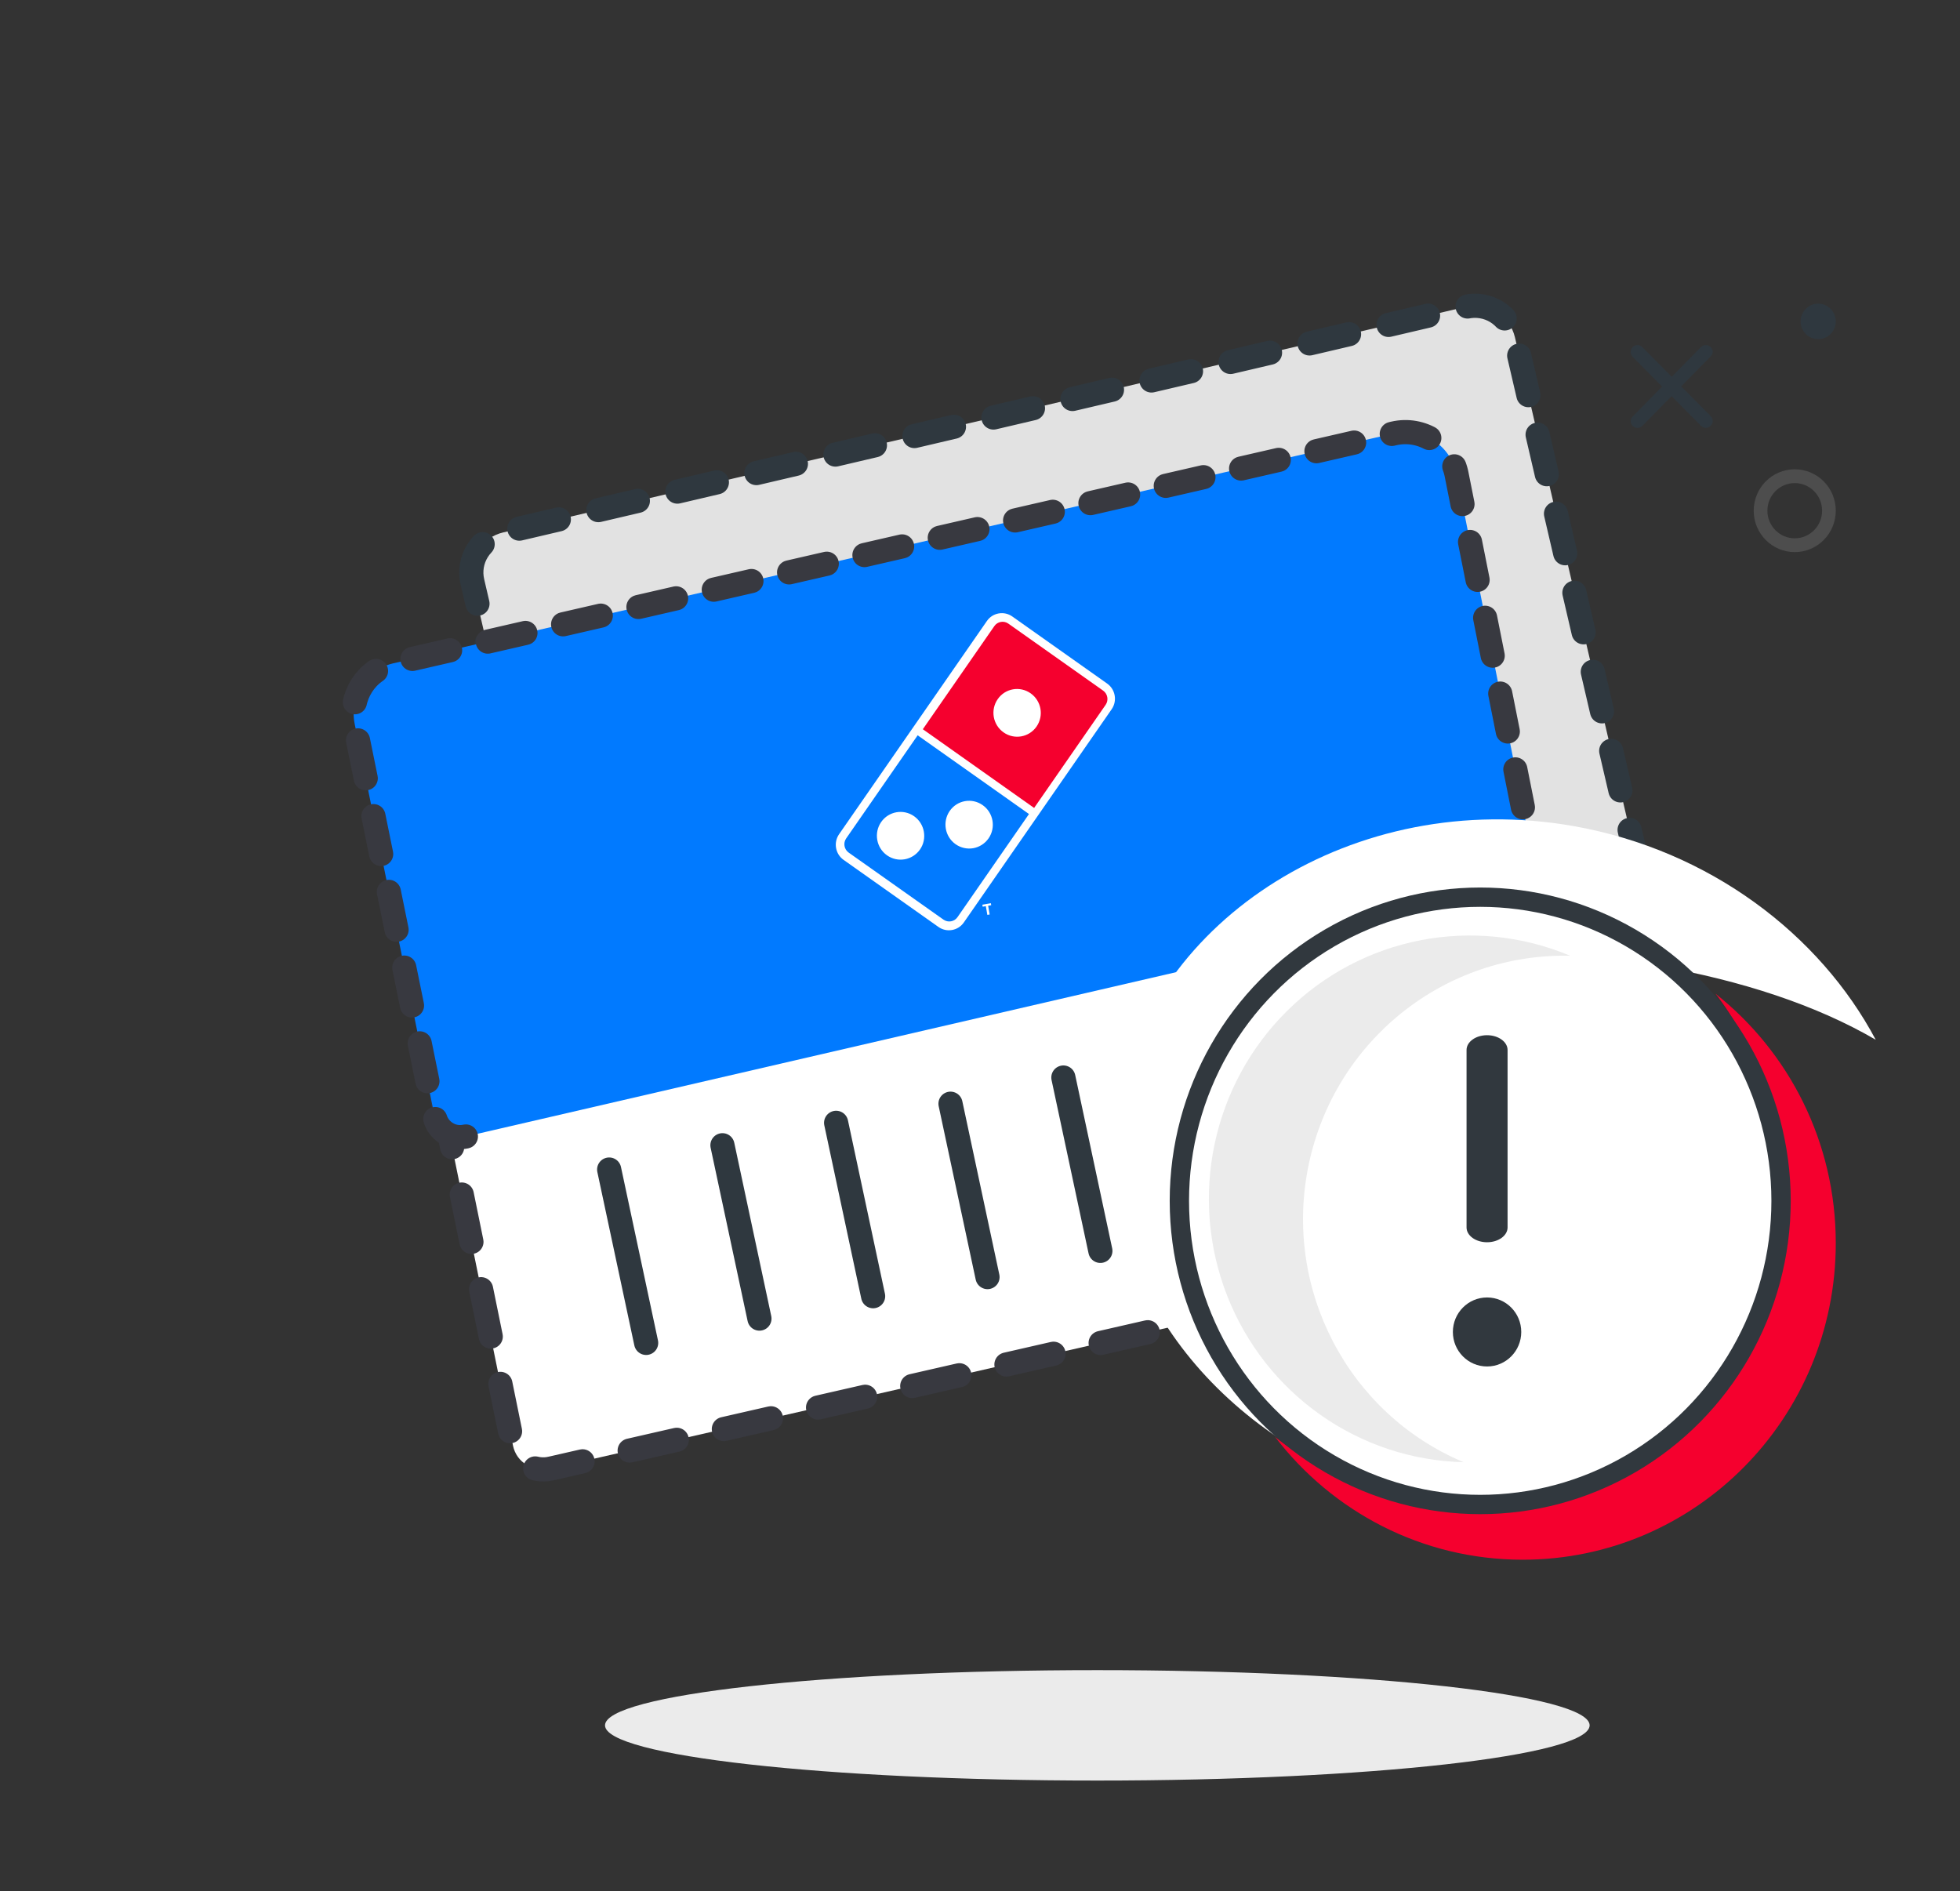 <svg xmlns="http://www.w3.org/2000/svg" viewBox="0 0 142 137">
  <rect x="0" y="0" width="142" height="137" fill="#333333" stroke="none"/>
  <g fill="none" fill-rule="evenodd" transform="translate(26 22)">
    <g transform="rotate(5 223.054 -162.157)">
      <g stroke-linecap="round" stroke-linejoin="round" stroke-width="1.75" transform="rotate(-4 120.474 4.739)">
        <path fill="#E2E2E2" fill-rule="nonzero" stroke="#2F383F" stroke-dasharray="2.94 2.94" d="M25.648,25.429 C25.564,24.646 25.796,23.861 26.293,23.247 C26.79,22.633 27.511,22.24 28.298,22.155 L99.496,14.432 C100.282,14.347 101.07,14.576 101.686,15.069 C102.301,15.562 102.694,16.28 102.777,17.062 L108.654,72.017 C108.809,73.48 107.744,74.795 106.275,74.956 L34.462,82.744 C32.992,82.9 31.676,81.841 31.522,80.378 L25.648,25.429 Z" transform="rotate(-8 67.15 48.587)"/>
        <g transform="rotate(-30 88.198 23.992)">
          <path fill="#FFF" fill-rule="nonzero" stroke="#383940" stroke-dasharray="3.5 3.5" d="M7.775,29.531 L0.098,53.921 C-0.276,55.111 0.453,56.359 1.727,56.71 L74.11,77.649 C74.722,77.817 75.381,77.752 75.942,77.467 C76.315,77.276 76.701,76.83 77.099,76.128 L84.497,53.041"/>
          <path fill="#017AFF" fill-rule="nonzero" stroke="#383940" stroke-dasharray="2.8 2.8" d="M7.972,32.674 C6.977,32.389 6.399,31.344 6.682,30.34 C6.685,30.327 9.596,21.092 15.413,2.635 C16.027,0.688 18.063,-0.415 20.009,0.146 L91.468,20.718 C93.457,21.291 94.609,23.383 94.042,25.39 C94.03,25.432 94.017,25.473 94.004,25.514 L84.692,54.634"/>
          <g stroke="#2F383F" transform="translate(9.667 39.8)">
            <line x1="7.557" x2="1.144" y1=".579" y2="11.706" transform="rotate(-13 4.35 6.143)"/>
            <line x1="15.588" x2="9.176" y1="3.018" y2="14.145" transform="rotate(-13 12.382 8.581)"/>
            <line x1="23.579" x2="17.166" y1="5.591" y2="16.719" transform="rotate(-13 20.372 11.155)"/>
            <line x1="47.642" x2="41.23" y1="13.006" y2="24.134" transform="rotate(-13 44.436 18.57)"/>
            <line x1="55.632" x2="49.22" y1="15.58" y2="26.707" transform="rotate(-13 52.426 21.143)"/>
            <line x1="63.664" x2="57.251" y1="18.018" y2="29.146" transform="rotate(-13 60.457 23.582)"/>
            <line x1="31.498" x2="25.086" y1="8.397" y2="19.525" transform="rotate(-13 28.292 13.961)"/>
            <line x1="39.57" x2="33.158" y1="10.702" y2="21.829" transform="rotate(-13 36.364 16.266)"/>
          </g>
        </g>
      </g>
      <g transform="rotate(-15 179.89 -165.864)">
        <path fill="#FFF" d="M15.488,0.391 C15.238,0.139 14.905,0 14.552,0 C14.199,0 13.866,0.139 13.617,0.391 L0.387,13.744 C-0.129,14.266 -0.129,15.113 0.387,15.633 L6.308,21.609 C6.557,21.861 6.89,22 7.243,22 C7.597,22 7.929,21.861 8.179,21.609 L21.409,8.256 C21.925,7.735 21.925,6.888 21.409,6.368 L15.488,0.391 Z"/>
        <path fill="#F5002E" d="M21.034,6.822 L15.115,0.849 C14.83,0.561 14.367,0.561 14.083,0.849 L7.684,7.307 L14.634,14.324 L21.034,7.865 C21.319,7.577 21.319,7.111 21.034,6.822 M15.829,8.549 C15.494,8.887 15.054,9.055 14.616,9.055 C14.179,9.055 13.739,8.887 13.405,8.549 C13.07,8.212 12.901,7.768 12.901,7.326 C12.901,6.883 13.07,6.439 13.405,6.103 C13.739,5.765 14.178,5.595 14.617,5.595 C15.054,5.595 15.494,5.764 15.829,6.103 C16.163,6.439 16.332,6.884 16.332,7.326 C16.332,7.767 16.163,8.212 15.829,8.549"/>
        <path fill="#017AFF" d="M0.841,14.133 C0.556,14.421 0.556,14.888 0.841,15.176 L6.76,21.151 C6.903,21.295 7.09,21.367 7.277,21.367 C7.464,21.367 7.651,21.295 7.794,21.151 L14.191,14.694 L7.238,7.676 L0.841,14.133 Z M5.967,15.854 C5.632,16.19 5.192,16.359 4.754,16.359 C4.315,16.359 3.877,16.191 3.542,15.854 C3.207,15.517 3.04,15.074 3.04,14.631 C3.04,14.188 3.207,13.745 3.542,13.406 C3.877,13.069 4.315,12.9 4.754,12.9 C5.192,12.9 5.633,13.069 5.967,13.406 C6.302,13.745 6.469,14.188 6.468,14.63 C6.468,15.073 6.302,15.518 5.967,15.854 L5.967,15.854 Z M8.574,13.476 C8.909,13.138 9.348,12.969 9.786,12.969 C10.225,12.969 10.664,13.138 10.999,13.476 C11.335,13.814 11.502,14.256 11.502,14.7 C11.502,15.142 11.335,15.586 10.999,15.923 C10.664,16.259 10.225,16.429 9.786,16.43 C9.348,16.43 8.909,16.259 8.574,15.923 C8.239,15.586 8.072,15.142 8.072,14.7 C8.072,14.258 8.239,13.814 8.574,13.476 L8.574,13.476 Z"/>
        <polyline fill="#FFF" points="9.952 21.367 9.952 20.724 9.722 20.724 9.722 20.576 10.349 20.576 10.349 20.724 10.122 20.724 10.122 21.367"/>
      </g>
    </g>
    <g transform="translate(50.886)">
      <path fill="#F5002E" d="M47.408,49.999 C52.708,54.198 56.114,60.729 56.114,68.064 C56.114,80.731 45.958,91 33.431,91 C26.134,91 19.641,87.516 15.492,82.103 C19.344,85.155 24.197,86.974 29.47,86.974 C41.997,86.974 52.153,76.705 52.153,64.038 C52.153,58.845 50.445,54.054 47.568,50.21 Z"/>
      <path fill="#FFF" d="M32.851,37.061 C42.884,37.061 51.8,41.714 57.099,48.504 C52.419,46.774 46.759,45.974 40.662,45.974 C24.553,45.974 11.496,51.559 11.496,65.14 C11.496,74.348 17.499,82.374 26.385,86.588 C13.475,84.055 3.856,74.293 3.856,62.637 C3.856,49.056 16.743,37.061 32.851,37.061 Z" transform="rotate(10 30.477 61.825)"/>
      <ellipse cx="30.354" cy="65" fill="#FFF" stroke="#31383E" stroke-width="1.4" rx="21.796" ry="22"/>
      <path fill="#D1D1D1" d="M36.475,46.982 C41.593,54.517 40.608,64.689 34.131,71.191 C27.653,77.692 17.52,78.681 10.013,73.544 C14.287,79.837 21.92,82.92 29.393,81.369 C36.866,79.819 42.726,73.936 44.271,66.435 C45.816,58.934 42.745,51.272 36.475,46.982 Z" opacity=".439" transform="rotate(147 27.34 64.374)"/>
      <path fill="#31383E" fill-rule="nonzero" d="M30.85 68C31.67 68 32.336 67.52 32.336 66.929L32.336 54.071C32.336 53.48 31.67 53 30.85 53 30.029 53 29.364 53.48 29.364 54.071L29.364 66.929C29.364 67.52 30.029 68 30.85 68zM30.85 72C29.482 72 28.373 73.119 28.373 74.5 28.373 75.881 29.482 77 30.85 77 32.218 77 33.327 75.881 33.327 74.5 33.327 73.119 32.218 72 30.85 72z"/>
      <ellipse cx="54.84" cy="1.286" fill="#2F383F" rx="1.274" ry="1.286"/>
      <path fill="#4D4D4D" fill-rule="nonzero" d="M53.141,12 C51.5,12 50.169,13.343 50.169,15 C50.169,16.657 51.5,18 53.141,18 C54.783,18 56.114,16.657 56.114,15 C56.114,13.343 54.783,12 53.141,12 Z M53.141,13 C54.236,13 55.123,13.895 55.123,15 C55.123,16.105 54.236,17 53.141,17 C52.047,17 51.16,16.105 51.16,15 C51.16,13.895 52.047,13 53.141,13 Z"/>
      <path fill="#2F383F" d="M47.044,3.133 C47.226,3.303 47.246,3.575 47.1,3.767 L47.06,3.813 L44.917,5.992 L47.052,8.146 C47.245,8.342 47.245,8.658 47.052,8.854 C46.873,9.034 46.592,9.048 46.398,8.895 L46.351,8.854 L44.219,6.701 L42.106,8.851 C41.917,9.043 41.604,9.05 41.406,8.867 C41.223,8.697 41.203,8.425 41.349,8.233 L41.39,8.187 L43.531,6.007 L41.398,3.854 C41.204,3.658 41.204,3.342 41.398,3.146 C41.576,2.966 41.857,2.952 42.051,3.105 L42.098,3.146 L44.229,5.298 L46.343,3.149 C46.532,2.957 46.846,2.95 47.044,3.133 Z"/>
    </g>
    <path fill="#EBEBEB" fill-rule="nonzero" d="M53.5,99 C73.198,99 89.167,100.791 89.167,103 C89.167,105.209 73.198,107 53.5,107 C33.802,107 17.833,105.209 17.833,103 C17.833,100.791 33.802,99 53.5,99 Z"/>
  </g>
</svg>
